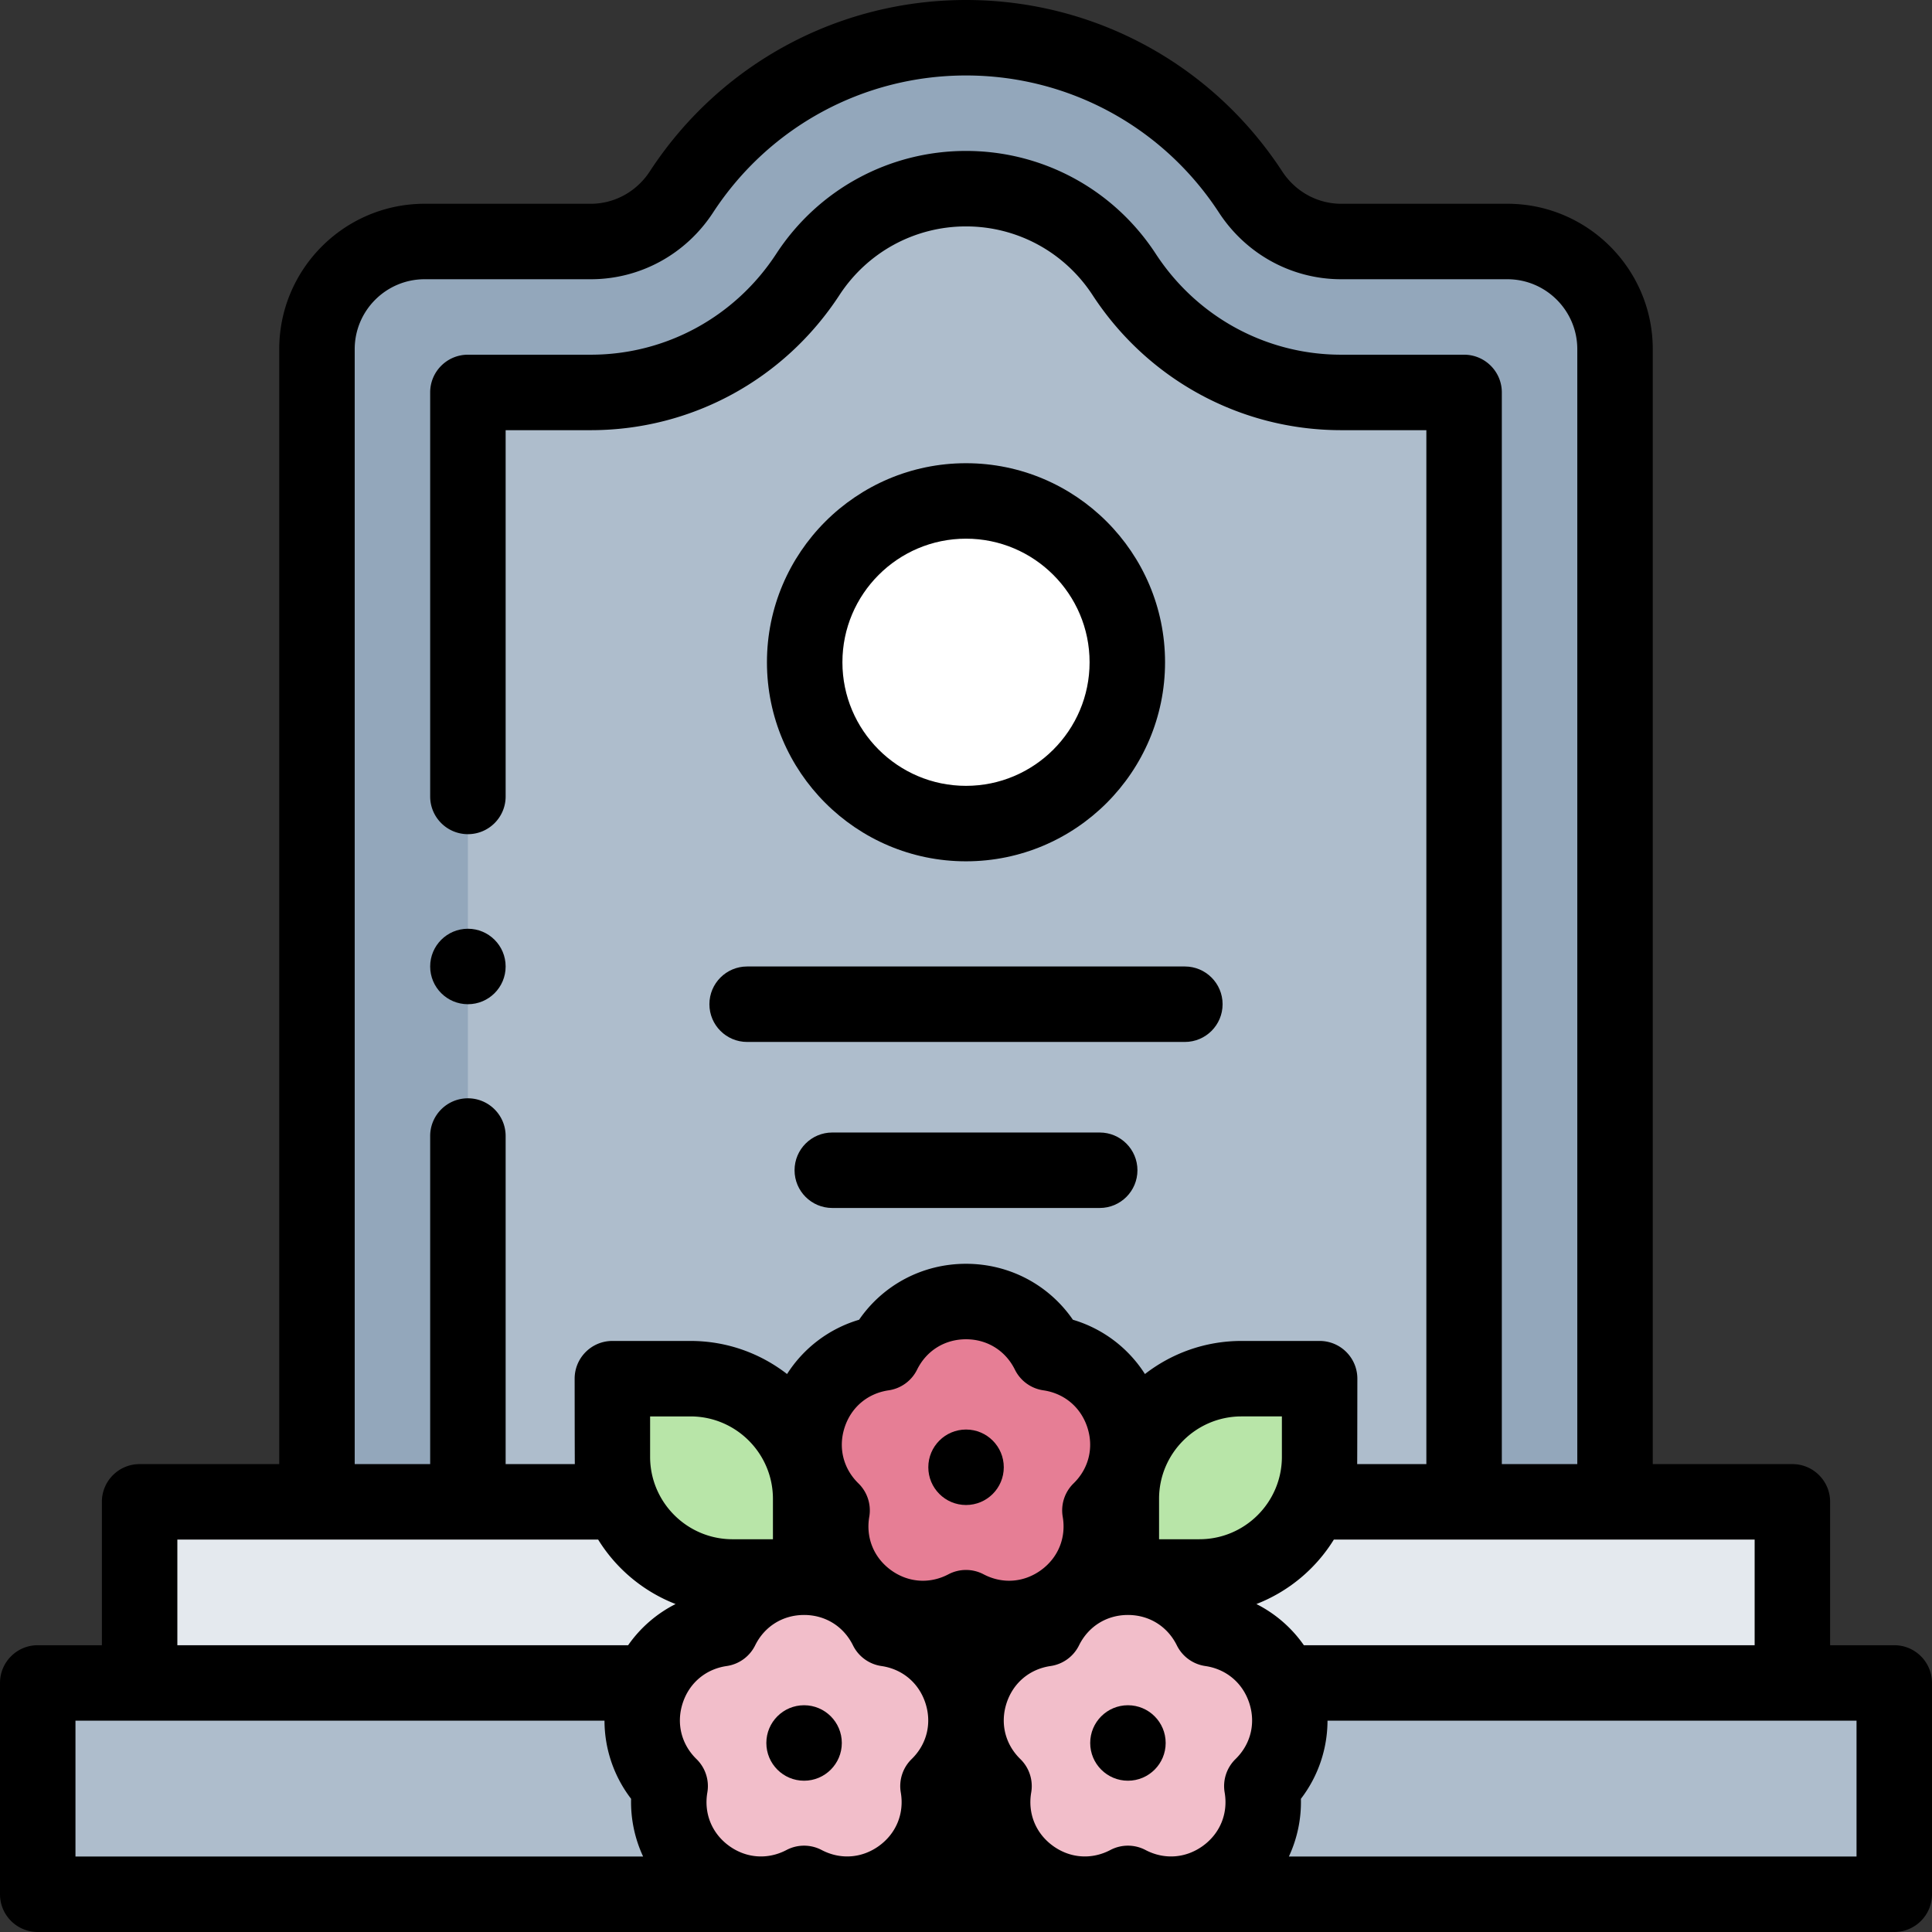 <svg height="512" width="512" xmlns="http://www.w3.org/2000/svg"><rect width="100%" height="100%" fill="#333333" stroke="none"/><path d="M10 446h492v56H10z" fill="#aebdcc"/><path d="M37 398h438v48H37z" fill="#e4e9ee"/><path d="M355.425 64c-9.72 0-18.702-4.992-24.015-13.132C315.349 26.263 287.575 10 256 10s-59.349 16.263-75.41 40.868C175.277 59.008 166.295 64 156.575 64h-44.037C96.777 64 84 76.777 84 92.539V398h344V92.539C428 76.777 415.223 64 399.461 64z" fill="#93a7bb"/><path d="M388 398V104h-32.575c-23.231 0-44.731-11.689-57.511-31.269C288.623 58.499 272.954 50 256 50s-32.623 8.498-41.914 22.732C201.305 92.312 179.806 104 156.575 104H124v294z" fill="#aebdcc"/><circle cx="256" cy="175.506" fill="#fff" r="42.751"/><path d="M277.933 358.553c20.061 2.915 28.072 27.569 13.555 41.719 3.427 19.98-17.545 35.217-35.488 25.784-17.943 9.433-38.915-5.803-35.488-25.784-14.516-14.15-6.506-38.803 13.555-41.719 8.972-18.179 34.894-18.179 43.866 0z" fill="#e67e95"/><path d="M320.847 431.618c20.061 2.915 28.072 27.569 13.555 41.719 3.427 19.98-17.545 35.217-35.488 25.784-17.943 9.433-38.915-5.803-35.488-25.784-14.516-14.15-6.506-38.803 13.555-41.719 8.972-18.178 34.894-18.178 43.866 0z" fill="#f2beca"/><path d="M235.019 431.618c20.061 2.915 28.072 27.569 13.555 41.719 3.427 19.98-17.545 35.217-35.488 25.784-17.943 9.433-38.915-5.803-35.488-25.784-14.516-14.15-6.506-38.803 13.555-41.719 8.973-18.178 34.895-18.178 43.866 0z" fill="#f2beca"/><path d="M349.713 365.365h-20.706c-17.586 0-31.843 14.257-31.843 31.843v20.706h20.706c17.586 0 31.843-14.257 31.843-31.843zm-187.426 0h20.706c17.586 0 31.843 14.257 31.843 31.843v20.706H194.13c-17.586 0-31.843-14.257-31.843-31.843z" fill="#b8e5a8"/><path d="M256 228.257c29.087 0 52.751-23.664 52.751-52.751S285.087 122.755 256 122.755s-52.751 23.664-52.751 52.751 23.664 52.751 52.751 52.751zm0-85.502c18.059 0 32.751 14.692 32.751 32.751S274.059 208.257 256 208.257s-32.751-14.692-32.751-32.751 14.692-32.751 32.751-32.751zm-58 133.373h116c5.522 0 10-4.477 10-10s-4.478-10-10-10H198c-5.523 0-10 4.477-10 10s4.477 10 10 10zm93.434 24h-70.867c-5.523 0-10 4.477-10 10s4.477 10 10 10h70.867c5.522 0 10-4.477 10-10s-4.478-10-10-10z"/><path d="M502 436h-17v-38c0-5.523-4.478-10-10-10h-37V92.539C438 71.289 420.712 54 399.461 54h-44.036c-6.279 0-12.127-3.214-15.641-8.598C321.226 16.973 289.905 0 256 0s-65.226 16.973-83.784 45.402C168.702 50.786 162.855 54 156.575 54h-44.037C91.289 54 74 71.289 74 92.539V388H37c-5.523 0-10 4.477-10 10v38H10c-5.523 0-10 4.477-10 10v56c0 5.523 4.477 10 10 10h492c5.522 0 10-4.477 10-10v-56c0-5.523-4.478-10-10-10zm-37 0H345.537a34.06 34.06 0 00-12.575-10.913A42.068 42.068 0 00353.488 408H465zm-140.454 39.027c.952 5.547-1.198 10.833-5.752 14.141-4.552 3.308-10.245 3.721-15.227 1.101a10.005 10.005 0 00-9.306 0c-4.983 2.62-10.675 2.208-15.227-1.101-4.554-3.308-6.704-8.594-5.752-14.141a10.002 10.002 0 00-2.876-8.851c-4.03-3.928-5.397-9.469-3.658-14.822 1.738-5.353 6.102-9.031 11.671-9.84a10 10 0 007.53-5.47c2.49-5.047 7.337-8.06 12.965-8.06s10.475 3.013 12.965 8.06a10 10 0 007.53 5.47c5.569.81 9.933 4.488 11.672 9.841 1.739 5.352.371 10.893-3.659 14.821a10 10 0 00-2.876 8.851zm-6.676-67.113h-10.706v-10.707c0-12.044 9.799-21.843 21.843-21.843h10.707v10.706c0 12.045-9.799 21.844-21.844 21.844zm-33.362-14.803a10.002 10.002 0 00-2.876 8.851c.952 5.547-1.198 10.833-5.752 14.141-4.551 3.308-10.242 3.72-15.227 1.101a9.998 9.998 0 00-9.307 0c-4.982 2.619-10.674 2.208-15.227-1.101-4.553-3.308-6.703-8.594-5.752-14.141a9.997 9.997 0 00-2.876-8.851c-4.03-3.929-5.398-9.47-3.659-14.822 1.739-5.353 6.103-9.031 11.672-9.84a9.998 9.998 0 007.529-5.47c2.491-5.047 7.337-8.06 12.965-8.06s10.475 3.013 12.965 8.06a10 10 0 007.53 5.47c5.569.81 9.933 4.488 11.672 9.84s.373 10.893-3.657 14.822zm-79.672 4.097v10.707h-10.707c-12.044 0-21.843-9.799-21.843-21.843v-10.706h10.706c12.045-.001 21.844 9.798 21.844 21.842zm-23.916 54.146c1.739-5.353 6.103-9.031 11.672-9.84a9.998 9.998 0 007.529-5.47c2.491-5.047 7.338-8.06 12.965-8.06 5.628 0 10.475 3.013 12.966 8.06a10 10 0 007.529 5.47c5.569.809 9.932 4.488 11.671 9.84s.372 10.894-3.658 14.822a9.997 9.997 0 00-2.876 8.851c.951 5.547-1.199 10.833-5.752 14.141s-10.246 3.72-15.227 1.101a10.004 10.004 0 00-9.307 0c-4.981 2.62-10.673 2.208-15.227-1.101-4.553-3.308-6.703-8.594-5.752-14.141a10 10 0 00-2.876-8.852c-4.028-3.927-5.396-9.468-3.657-14.821zM94 92.539C94 82.316 102.316 74 112.539 74h44.037c13.06 0 25.168-6.604 32.389-17.666C203.815 33.583 228.875 20 256 20c27.124 0 52.185 13.583 67.036 36.334C330.256 67.396 342.364 74 355.425 74h44.036C409.684 74 418 82.316 418 92.539V388h-20V104c0-5.523-4.478-10-10-10h-32.575c-19.842 0-38.21-9.994-49.137-26.735C295.144 50.192 276.344 40 256 40s-39.144 10.193-50.288 27.266C194.785 84.006 176.416 94 156.575 94H124c-5.523 0-10 4.477-10 10v107.063c0 5.523 4.477 10 10 10s10-4.477 10-10V114h22.575c26.621 0 51.251-13.384 65.885-35.802C229.898 66.803 242.437 60 256 60s26.102 6.803 33.54 18.197C304.173 100.616 328.803 114 355.425 114H378v274h-18.335c.029-.64.049-22.635.049-22.635 0-5.523-4.478-10-10-10h-20.707c-9.632 0-18.506 3.28-25.586 8.769a34.116 34.116 0 00-19.091-14.387c-6.374-9.255-16.832-14.829-28.33-14.829s-21.956 5.573-28.331 14.829a34.114 34.114 0 00-19.09 14.387c-7.08-5.49-15.955-8.769-25.587-8.769h-20.706c-5.523 0-10 4.477-10 10 0 0 .02 21.995.049 22.635H134v-86.937c0-5.523-4.477-10-10-10s-10 4.477-10 10V388H94zM47 408h111.512a42.072 42.072 0 0020.526 17.087A34.069 34.069 0 00166.463 436H47zm-27 48h140.198a34.118 34.118 0 007.049 20.701A34.163 34.163 0 00170.434 492H20zm472 36H341.567a34.166 34.166 0 003.187-15.299A34.124 34.124 0 00351.803 456H492z"/><circle cx="124" cy="256.128" r="10"/><circle cx="213.09" cy="461.907" r="10"/><circle cx="298.915" cy="461.907" r="10"/><circle cx="256.013" cy="388.842" r="10"/></svg>